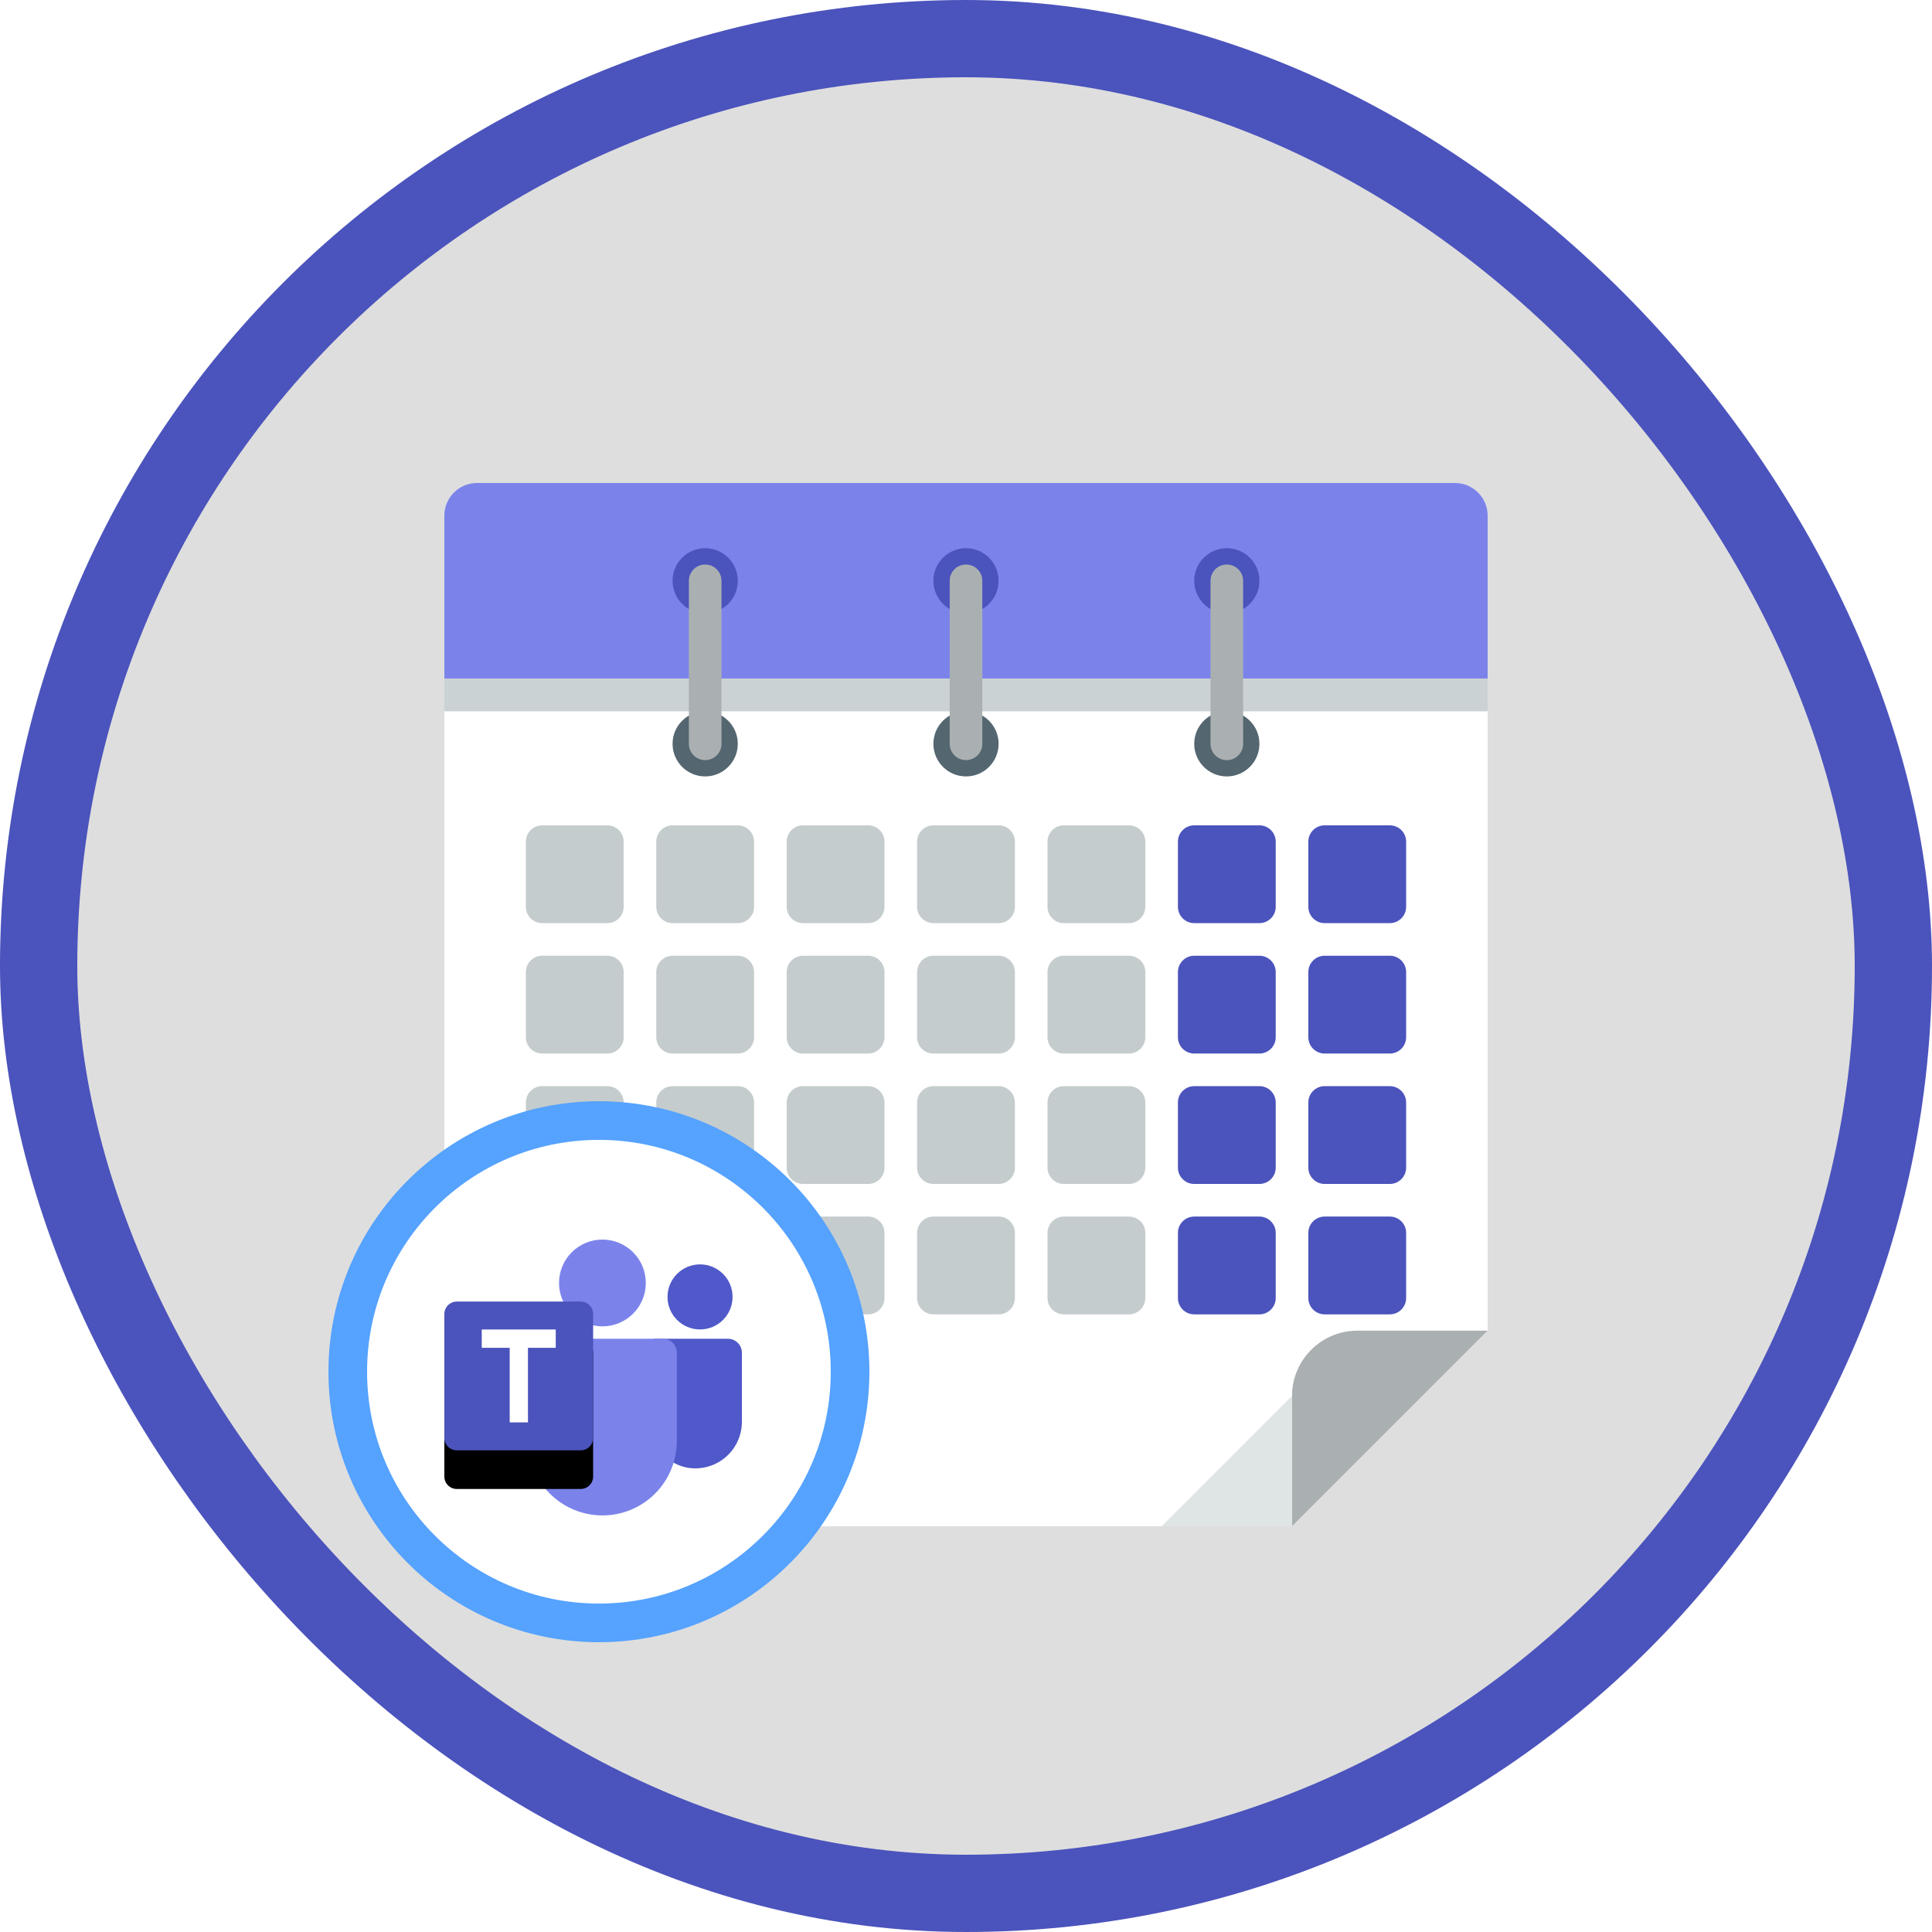 <?xml version="1.0" encoding="UTF-8"?>
<svg width="100px" height="100px" viewBox="0 0 100 100" version="1.1" xmlns="http://www.w3.org/2000/svg" xmlns:xlink="http://www.w3.org/1999/xlink">
    <!-- Generator: Sketch 55.2 (78181) - https://sketchapp.com -->
    <title>Manage team collaboration with Microsoft Teams/manage-meetings-conferences-and-events-in-ms-teams</title>
    <desc>Created with Sketch.</desc>
    <defs>
        <rect id="path-1" x="0" y="0" width="96" height="96" rx="48"></rect>
        <filter x="-7.4%" y="-7.4%" width="116.7%" height="116.7%" filterUnits="objectBoundingBox" id="filter-3">
            <feOffset dx="0" dy="2" in="SourceAlpha" result="shadowOffsetOuter1"></feOffset>
            <feColorMatrix values="0 0 0 0 0   0 0 0 0 0   0 0 0 0 0  0 0 0 0.096 0" type="matrix" in="shadowOffsetOuter1" result="shadowMatrixOuter1"></feColorMatrix>
            <feMerge>
                <feMergeNode in="shadowMatrixOuter1"></feMergeNode>
                <feMergeNode in="SourceGraphic"></feMergeNode>
            </feMerge>
        </filter>
        <path d="M0.642,3.369 L7.058,3.369 C7.413,3.369 7.7,3.656 7.7,4.01 L7.7,10.427 C7.7,10.781 7.413,11.069 7.058,11.069 L0.642,11.069 C0.287,11.069 0,10.781 0,10.427 L0,4.01 C0,3.656 0.287,3.369 0.642,3.369 Z" id="path-4"></path>
        <filter x="-13.0%" y="-13.0%" width="126.0%" height="151.9%" filterUnits="objectBoundingBox" id="filter-5">
            <feOffset dx="0" dy="2" in="SourceAlpha" result="shadowOffsetOuter1"></feOffset>
            <feColorMatrix values="0 0 0 0 0   0 0 0 0 0   0 0 0 0 0  0 0 0 0.095 0" type="matrix" in="shadowOffsetOuter1"></feColorMatrix>
        </filter>
    </defs>
    <g id="Badges" stroke="none" stroke-width="1" fill="none" fill-rule="evenodd">
        <g id="Manage-team-collaboration-with-Microsoft-Teams" transform="translate(-50, -1060)">
            <g id="Manage-team-collaboration-with-Microsoft-Teams/manage-meetings-conferences-and-events-in-ms-teams" transform="translate(50, 1060)">
                <g id="Mask" transform="translate(2, 2)">
                    <mask id="mask-2" fill="white">
                        <use xlink:href="#path-1"></use>
                    </mask>
                    <use id="BG" fill="#DEDEDE" xlink:href="#path-1"></use>
                    <g id="Calendar" filter="url(#filter-3)" mask="url(#mask-2)">
                        <g transform="translate(21, 21)">
                            <path d="M0,11.812 L0,50.625 C0,52.481 1.519,54 3.375,54 L43.875,54 L54,43.875 L54,11.812 L0,11.812" id="Fill-1315" fill="#FFFFFF"></path>
                            <path d="M54,1.688 C54,0.759 53.241,0 52.312,0 L1.688,0 C0.759,0 0,0.759 0,1.688 L0,10.125 L54,10.125 L54,1.688" id="Fill-1316" fill="#7B83EB"></path>
                            <polygon id="Fill-1317" fill="#CAD2D4" points="0 11.812 54 11.812 54 10.125 0 10.125"></polygon>
                            <path d="M28.688,5.062 C28.688,5.994 27.931,6.75 27,6.75 C26.068,6.75 25.312,5.994 25.312,5.062 C25.312,4.13 26.068,3.375 27,3.375 C27.931,3.375 28.688,4.13 28.688,5.062" id="Fill-1318" fill="#4B53BC"></path>
                            <path d="M42.188,5.062 C42.188,5.994 41.431,6.75 40.5,6.75 C39.568,6.75 38.812,5.994 38.812,5.062 C38.812,4.13 39.568,3.375 40.5,3.375 C41.431,3.375 42.188,4.13 42.188,5.062" id="Fill-1319" fill="#4B53BC"></path>
                            <path d="M15.188,5.062 C15.188,5.994 14.431,6.75 13.5,6.75 C12.568,6.75 11.812,5.994 11.812,5.062 C11.812,4.13 12.568,3.375 13.5,3.375 C14.431,3.375 15.188,4.13 15.188,5.062" id="Fill-1320" fill="#4B53BC"></path>
                            <path d="M28.688,13.5 C28.688,14.431 27.931,15.188 27,15.188 C26.068,15.188 25.312,14.431 25.312,13.5 C25.312,12.568 26.068,11.812 27,11.812 C27.931,11.812 28.688,12.568 28.688,13.5" id="Fill-1321" fill="#546670"></path>
                            <path d="M42.188,13.5 C42.188,14.431 41.431,15.188 40.5,15.188 C39.568,15.188 38.812,14.431 38.812,13.5 C38.812,12.568 39.568,11.812 40.5,11.812 C41.431,11.812 42.188,12.568 42.188,13.5" id="Fill-1322" fill="#546670"></path>
                            <path d="M15.188,13.5 C15.188,14.431 14.431,15.188 13.5,15.188 C12.568,15.188 11.812,14.431 11.812,13.5 C11.812,12.568 12.568,11.812 13.5,11.812 C14.431,11.812 15.188,12.568 15.188,13.5" id="Fill-1323" fill="#546670"></path>
                            <path d="M40.5,14.344 C40.033,14.344 39.656,13.967 39.656,13.5 L39.656,5.062 C39.656,4.596 40.033,4.219 40.5,4.219 C40.967,4.219 41.344,4.596 41.344,5.062 L41.344,13.5 C41.344,13.967 40.967,14.344 40.5,14.344" id="Fill-1324" fill="#AAB0B1"></path>
                            <path d="M27,14.344 C26.533,14.344 26.156,13.967 26.156,13.5 L26.156,5.062 C26.156,4.596 26.533,4.219 27,4.219 C27.467,4.219 27.844,4.596 27.844,5.062 L27.844,13.5 C27.844,13.967 27.467,14.344 27,14.344" id="Fill-1325" fill="#AAB0B1"></path>
                            <path d="M13.5,14.344 C13.033,14.344 12.656,13.967 12.656,13.5 L12.656,5.062 C12.656,4.596 13.033,4.219 13.5,4.219 C13.967,4.219 14.344,4.596 14.344,5.062 L14.344,13.5 C14.344,13.967 13.967,14.344 13.5,14.344" id="Fill-1326" fill="#AAB0B1"></path>
                            <path d="M9.281,21.938 C9.281,22.402 8.902,22.781 8.438,22.781 L5.062,22.781 C4.598,22.781 4.219,22.402 4.219,21.938 L4.219,18.562 C4.219,18.098 4.598,17.719 5.062,17.719 L8.438,17.719 C8.902,17.719 9.281,18.098 9.281,18.562 L9.281,21.938" id="Fill-1327" fill="#C5CCCD"></path>
                            <path d="M16.031,21.938 C16.031,22.402 15.652,22.781 15.188,22.781 L11.812,22.781 C11.348,22.781 10.969,22.402 10.969,21.938 L10.969,18.562 C10.969,18.098 11.348,17.719 11.812,17.719 L15.188,17.719 C15.652,17.719 16.031,18.098 16.031,18.562 L16.031,21.938" id="Fill-1328" fill="#C5CCCD"></path>
                            <path d="M22.781,21.938 C22.781,22.402 22.402,22.781 21.938,22.781 L18.562,22.781 C18.098,22.781 17.719,22.402 17.719,21.938 L17.719,18.562 C17.719,18.098 18.098,17.719 18.562,17.719 L21.938,17.719 C22.402,17.719 22.781,18.098 22.781,18.562 L22.781,21.938" id="Fill-1329" fill="#C5CCCD"></path>
                            <path d="M29.531,21.938 C29.531,22.402 29.152,22.781 28.688,22.781 L25.312,22.781 C24.848,22.781 24.469,22.402 24.469,21.938 L24.469,18.562 C24.469,18.098 24.848,17.719 25.312,17.719 L28.688,17.719 C29.152,17.719 29.531,18.098 29.531,18.562 L29.531,21.938" id="Fill-1330" fill="#C5CCCD"></path>
                            <path d="M36.281,21.938 C36.281,22.402 35.902,22.781 35.438,22.781 L32.062,22.781 C31.598,22.781 31.219,22.402 31.219,21.938 L31.219,18.562 C31.219,18.098 31.598,17.719 32.062,17.719 L35.438,17.719 C35.902,17.719 36.281,18.098 36.281,18.562 L36.281,21.938" id="Fill-1331" fill="#C5CCCD"></path>
                            <path d="M43.031,21.938 C43.031,22.402 42.652,22.781 42.188,22.781 L38.812,22.781 C38.348,22.781 37.969,22.402 37.969,21.938 L37.969,18.562 C37.969,18.098 38.348,17.719 38.812,17.719 L42.188,17.719 C42.652,17.719 43.031,18.098 43.031,18.562 L43.031,21.938" id="Fill-1332" fill="#4B53BC"></path>
                            <path d="M49.781,21.938 C49.781,22.402 49.402,22.781 48.938,22.781 L45.562,22.781 C45.098,22.781 44.719,22.402 44.719,21.938 L44.719,18.562 C44.719,18.098 45.098,17.719 45.562,17.719 L48.938,17.719 C49.402,17.719 49.781,18.098 49.781,18.562 L49.781,21.938" id="Fill-1333" fill="#4B53BC"></path>
                            <path d="M9.281,28.688 C9.281,29.152 8.902,29.531 8.438,29.531 L5.062,29.531 C4.598,29.531 4.219,29.152 4.219,28.688 L4.219,25.312 C4.219,24.848 4.598,24.469 5.062,24.469 L8.438,24.469 C8.902,24.469 9.281,24.848 9.281,25.312 L9.281,28.688" id="Fill-1334" fill="#C5CCCD"></path>
                            <path d="M16.031,28.688 C16.031,29.152 15.652,29.531 15.188,29.531 L11.812,29.531 C11.348,29.531 10.969,29.152 10.969,28.688 L10.969,25.312 C10.969,24.848 11.348,24.469 11.812,24.469 L15.188,24.469 C15.652,24.469 16.031,24.848 16.031,25.312 L16.031,28.688" id="Fill-1335" fill="#C5CCCD"></path>
                            <path d="M22.781,28.688 C22.781,29.152 22.402,29.531 21.938,29.531 L18.562,29.531 C18.098,29.531 17.719,29.152 17.719,28.688 L17.719,25.312 C17.719,24.848 18.098,24.469 18.562,24.469 L21.938,24.469 C22.402,24.469 22.781,24.848 22.781,25.312 L22.781,28.688" id="Fill-1336" fill="#C5CCCD"></path>
                            <path d="M29.531,28.688 C29.531,29.152 29.152,29.531 28.688,29.531 L25.312,29.531 C24.848,29.531 24.469,29.152 24.469,28.688 L24.469,25.312 C24.469,24.848 24.848,24.469 25.312,24.469 L28.688,24.469 C29.152,24.469 29.531,24.848 29.531,25.312 L29.531,28.688" id="Fill-1337" fill="#C5CCCD"></path>
                            <path d="M36.281,28.688 C36.281,29.152 35.902,29.531 35.438,29.531 L32.062,29.531 C31.598,29.531 31.219,29.152 31.219,28.688 L31.219,25.312 C31.219,24.848 31.598,24.469 32.062,24.469 L35.438,24.469 C35.902,24.469 36.281,24.848 36.281,25.312 L36.281,28.688" id="Fill-1338" fill="#C5CCCD"></path>
                            <path d="M43.031,28.688 C43.031,29.152 42.652,29.531 42.188,29.531 L38.812,29.531 C38.348,29.531 37.969,29.152 37.969,28.688 L37.969,25.312 C37.969,24.848 38.348,24.469 38.812,24.469 L42.188,24.469 C42.652,24.469 43.031,24.848 43.031,25.312 L43.031,28.688" id="Fill-1339" fill="#4B53BC"></path>
                            <path d="M49.781,28.688 C49.781,29.152 49.402,29.531 48.938,29.531 L45.562,29.531 C45.098,29.531 44.719,29.152 44.719,28.688 L44.719,25.312 C44.719,24.848 45.098,24.469 45.562,24.469 L48.938,24.469 C49.402,24.469 49.781,24.848 49.781,25.312 L49.781,28.688" id="Fill-1340" fill="#4B53BC"></path>
                            <path d="M9.281,35.438 C9.281,35.902 8.902,36.281 8.438,36.281 L5.062,36.281 C4.598,36.281 4.219,35.902 4.219,35.438 L4.219,32.062 C4.219,31.598 4.598,31.219 5.062,31.219 L8.438,31.219 C8.902,31.219 9.281,31.598 9.281,32.062 L9.281,35.438" id="Fill-1341" fill="#C5CCCD"></path>
                            <path d="M16.031,35.438 C16.031,35.902 15.652,36.281 15.188,36.281 L11.812,36.281 C11.348,36.281 10.969,35.902 10.969,35.438 L10.969,32.062 C10.969,31.598 11.348,31.219 11.812,31.219 L15.188,31.219 C15.652,31.219 16.031,31.598 16.031,32.062 L16.031,35.438" id="Fill-1342" fill="#C5CCCD"></path>
                            <path d="M22.781,35.438 C22.781,35.902 22.402,36.281 21.938,36.281 L18.562,36.281 C18.098,36.281 17.719,35.902 17.719,35.438 L17.719,32.062 C17.719,31.598 18.098,31.219 18.562,31.219 L21.938,31.219 C22.402,31.219 22.781,31.598 22.781,32.062 L22.781,35.438" id="Fill-1343" fill="#C5CCCD"></path>
                            <path d="M29.531,35.438 C29.531,35.902 29.152,36.281 28.688,36.281 L25.312,36.281 C24.848,36.281 24.469,35.902 24.469,35.438 L24.469,32.062 C24.469,31.598 24.848,31.219 25.312,31.219 L28.688,31.219 C29.152,31.219 29.531,31.598 29.531,32.062 L29.531,35.438" id="Fill-1344" fill="#C5CCCD"></path>
                            <path d="M36.281,35.438 C36.281,35.902 35.902,36.281 35.438,36.281 L32.062,36.281 C31.598,36.281 31.219,35.902 31.219,35.438 L31.219,32.062 C31.219,31.598 31.598,31.219 32.062,31.219 L35.438,31.219 C35.902,31.219 36.281,31.598 36.281,32.062 L36.281,35.438" id="Fill-1345" fill="#C5CCCD"></path>
                            <path d="M43.031,35.438 C43.031,35.902 42.652,36.281 42.188,36.281 L38.812,36.281 C38.348,36.281 37.969,35.902 37.969,35.438 L37.969,32.062 C37.969,31.598 38.348,31.219 38.812,31.219 L42.188,31.219 C42.652,31.219 43.031,31.598 43.031,32.062 L43.031,35.438" id="Fill-1346" fill="#4B53BC"></path>
                            <path d="M49.781,35.438 C49.781,35.902 49.402,36.281 48.938,36.281 L45.562,36.281 C45.098,36.281 44.719,35.902 44.719,35.438 L44.719,32.062 C44.719,31.598 45.098,31.219 45.562,31.219 L48.938,31.219 C49.402,31.219 49.781,31.598 49.781,32.062 L49.781,35.438" id="Fill-1347" fill="#4B53BC"></path>
                            <path d="M9.281,42.188 C9.281,42.652 8.902,43.031 8.438,43.031 L5.062,43.031 C4.598,43.031 4.219,42.652 4.219,42.188 L4.219,38.812 C4.219,38.348 4.598,37.969 5.062,37.969 L8.438,37.969 C8.902,37.969 9.281,38.348 9.281,38.812 L9.281,42.188" id="Fill-1348" fill="#C5CCCD"></path>
                            <path d="M16.031,42.188 C16.031,42.652 15.652,43.031 15.188,43.031 L11.812,43.031 C11.348,43.031 10.969,42.652 10.969,42.188 L10.969,38.812 C10.969,38.348 11.348,37.969 11.812,37.969 L15.188,37.969 C15.652,37.969 16.031,38.348 16.031,38.812 L16.031,42.188" id="Fill-1349" fill="#C5CCCD"></path>
                            <path d="M22.781,42.188 C22.781,42.652 22.402,43.031 21.938,43.031 L18.562,43.031 C18.098,43.031 17.719,42.652 17.719,42.188 L17.719,38.812 C17.719,38.348 18.098,37.969 18.562,37.969 L21.938,37.969 C22.402,37.969 22.781,38.348 22.781,38.812 L22.781,42.188" id="Fill-1350" fill="#C5CCCD"></path>
                            <path d="M29.531,42.188 C29.531,42.652 29.152,43.031 28.688,43.031 L25.312,43.031 C24.848,43.031 24.469,42.652 24.469,42.188 L24.469,38.812 C24.469,38.348 24.848,37.969 25.312,37.969 L28.688,37.969 C29.152,37.969 29.531,38.348 29.531,38.812 L29.531,42.188" id="Fill-1351" fill="#C5CCCD"></path>
                            <path d="M36.281,42.188 C36.281,42.652 35.902,43.031 35.438,43.031 L32.062,43.031 C31.598,43.031 31.219,42.652 31.219,42.188 L31.219,38.812 C31.219,38.348 31.598,37.969 32.062,37.969 L35.438,37.969 C35.902,37.969 36.281,38.348 36.281,38.812 L36.281,42.188" id="Fill-1352" fill="#C5CCCD"></path>
                            <path d="M43.031,42.188 C43.031,42.652 42.652,43.031 42.188,43.031 L38.812,43.031 C38.348,43.031 37.969,42.652 37.969,42.188 L37.969,38.812 C37.969,38.348 38.348,37.969 38.812,37.969 L42.188,37.969 C42.652,37.969 43.031,38.348 43.031,38.812 L43.031,42.188" id="Fill-1353" fill="#4B53BC"></path>
                            <path d="M49.781,42.188 C49.781,42.652 49.402,43.031 48.938,43.031 L45.562,43.031 C45.098,43.031 44.719,42.652 44.719,42.188 L44.719,38.812 C44.719,38.348 45.098,37.969 45.562,37.969 L48.938,37.969 C49.402,37.969 49.781,38.348 49.781,38.812 L49.781,42.188" id="Fill-1354" fill="#4B53BC"></path>
                            <path d="M43.875,47.25 L43.875,54 L54,43.875 L47.25,43.875 C45.394,43.875 43.875,45.394 43.875,47.25" id="Fill-1355" fill="#AAB0B1"></path>
                            <polyline id="Fill-1356" fill="#DFE4E5" points="37.125 54 43.875 47.25 43.875 54 37.125 54"></polyline>
                        </g>
                    </g>
                    <circle id="Oval" stroke="#55A2FF" stroke-width="2" fill="#FFFFFF" mask="url(#mask-2)" cx="29" cy="69" r="13"></circle>
                    <g id="Microsoft_Office_Teams_(2018–present)" mask="url(#mask-2)" fill-rule="nonzero">
                        <g transform="translate(21, 62)">
                            <circle id="Head" fill="#7B83EB" cx="8.181" cy="2.406" r="2.246"></circle>
                            <circle id="Head-2" fill="#5059C9" cx="13.234" cy="3.128" r="1.684"></circle>
                            <path d="M14.678,5.294 L10.895,5.294 C10.725,5.294 10.587,5.431 10.587,5.601 L10.587,9.504 C10.566,10.668 11.362,11.689 12.496,11.951 C13.206,12.1 13.946,11.921 14.509,11.464 C15.072,11.007 15.4,10.32 15.4,9.595 L15.4,6.016 C15.4,5.617 15.077,5.294 14.678,5.294 L14.678,5.294 Z" id="Path" fill="#5059C9"></path>
                            <path d="M12.031,6.016 L12.031,10.588 C12.032,12.33 10.863,13.855 9.18,14.306 C7.497,14.757 5.721,14.022 4.851,12.512 C4.758,12.359 4.678,12.198 4.61,12.031 C4.547,11.874 4.494,11.714 4.452,11.55 C4.372,11.235 4.332,10.912 4.331,10.588 L4.331,6.016 C4.331,5.824 4.407,5.64 4.542,5.505 C4.678,5.369 4.862,5.293 5.053,5.294 L11.309,5.294 C11.501,5.293 11.685,5.369 11.82,5.505 C11.956,5.64 12.032,5.824 12.031,6.016 Z" id="Path" fill="#7B83EB"></path>
                            <g id="Back_Plate" fill="none">
                                <use fill="black" fill-opacity="1" filter="url(#filter-5)" xlink:href="#path-4"></use>
                                <use fill="#4B53BC" xlink:href="#path-4"></use>
                            </g>
                            <polygon id="Path" fill="#FFFFFF" points="5.765 5.763 4.327 5.763 4.327 9.623 3.382 9.623 3.382 5.763 1.935 5.763 1.935 4.815 5.765 4.815"></polygon>
                        </g>
                    </g>
                </g>
                <g id="Teams-Border" stroke="#4B53BC" stroke-width="4">
                    <rect id="Azure-Border" x="2" y="2" width="96" height="96" rx="48"></rect>
                </g>
            </g>
        </g>
    </g>
</svg>